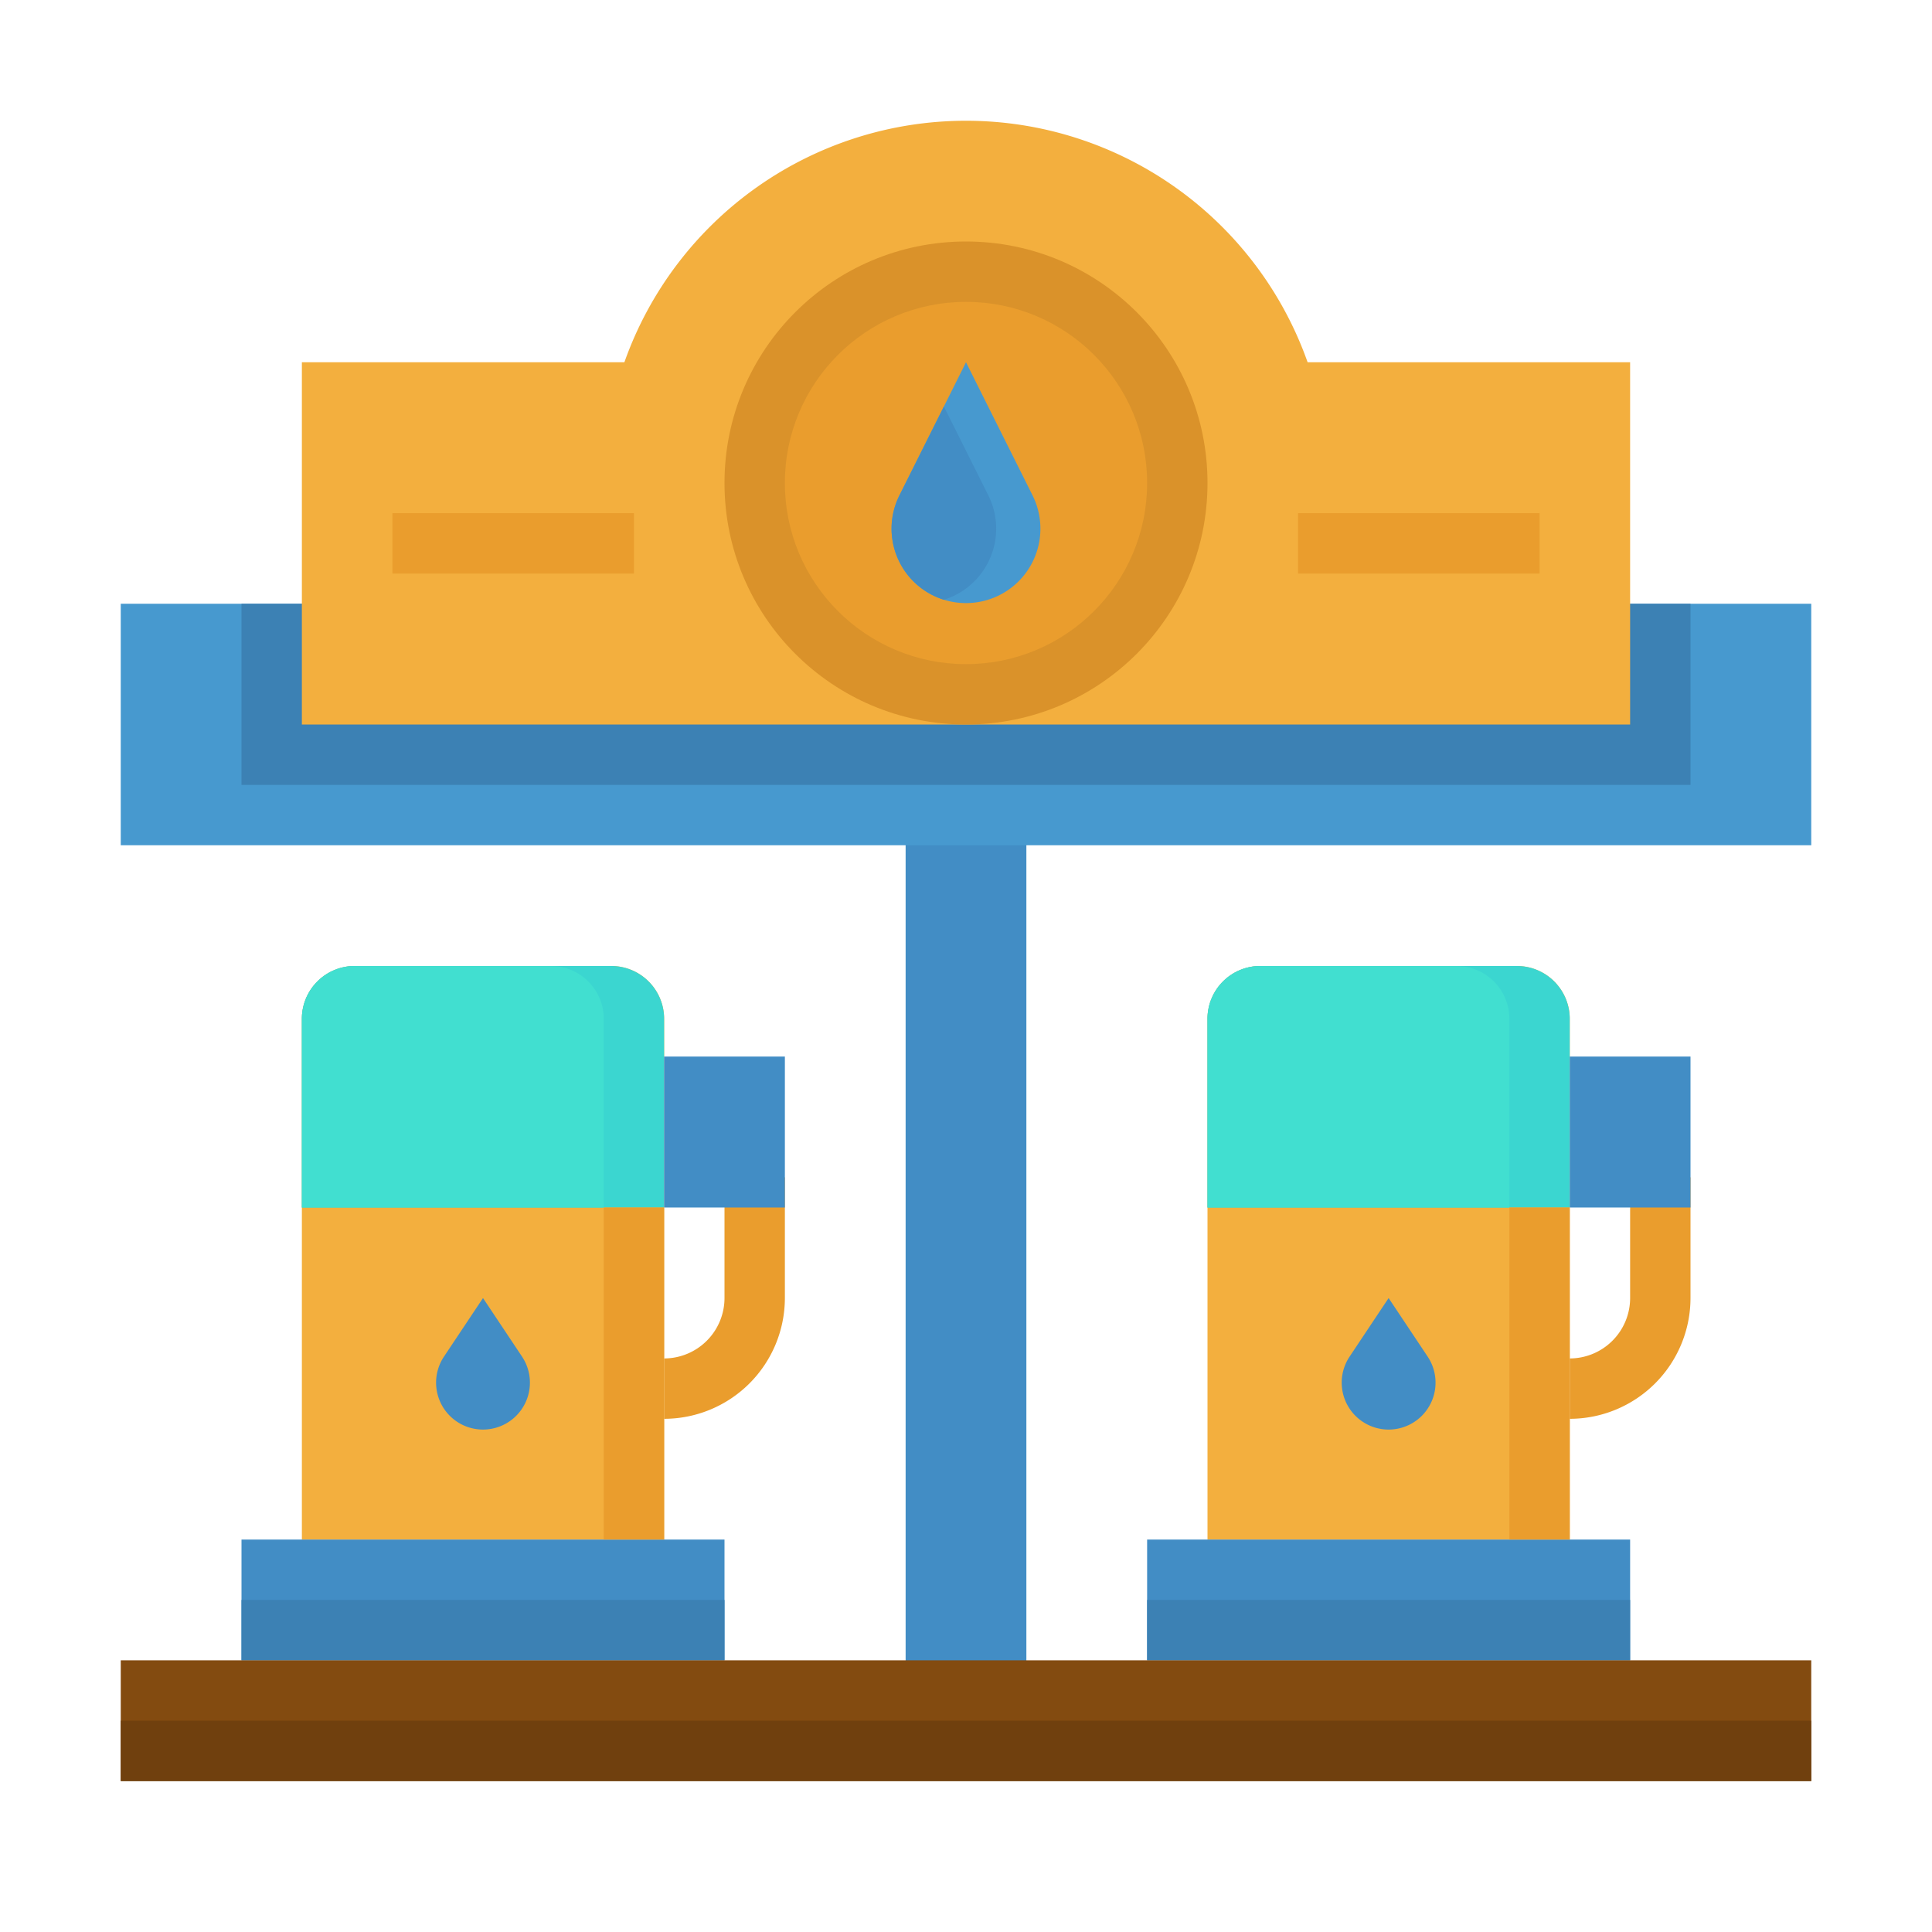 <svg height="512" viewBox="0 0 512 512" width="512" xmlns="http://www.w3.org/2000/svg"><g id="flat"><path d="m176 376v-16a16.019 16.019 0 0 0 16-16v-32h16v32a32.036 32.036 0 0 1 -32 32z" fill="#ea9d2d"/><path d="m416 376v-16a16.019 16.019 0 0 0 16-16v-32h16v32a32.036 32.036 0 0 1 -32 32z" fill="#ea9d2d"/><path d="m94 256h68a14 14 0 0 1 14 14v138a0 0 0 0 1 0 0h-96a0 0 0 0 1 0 0v-138a14 14 0 0 1 14-14z" fill="#f3af3e"/><path d="m334 256h68a14 14 0 0 1 14 14v138a0 0 0 0 1 0 0h-96a0 0 0 0 1 0 0v-138a14 14 0 0 1 14-14z" fill="#f3af3e"/><path d="m176 270v50h-96v-50a14 14 0 0 1 14-14h68a14 14 0 0 1 14 14z" fill="#3bd6d0"/><path d="m176 280h32v40h-32z" fill="#428dc5" transform="matrix(-1 0 0 -1 384 600)"/><path d="m119.208 375.208a12.435 12.435 0 0 1 -1.554-15.689l10.346-15.519 10.346 15.519a12.435 12.435 0 0 1 -1.554 15.689 12.433 12.433 0 0 1 -17.584 0z" fill="#428dc5"/><path d="m64 408h128v32h-128z" fill="#428dc5"/><path d="m416 270v50h-96v-50a14 14 0 0 1 14-14h68a14 14 0 0 1 14 14z" fill="#3bd6d0"/><path d="m160 270v50h-80v-50a14 14 0 0 1 14-14h52a14 14 0 0 1 14 14z" fill="#41dfd0"/><path d="m400 270v50h-80v-50a14 14 0 0 1 14-14h52a14 14 0 0 1 14 14z" fill="#41dfd0"/><path d="m416 280h32v40h-32z" fill="#428dc5" transform="matrix(-1 0 0 -1 864 600)"/><path d="m359.208 375.208a12.435 12.435 0 0 1 -1.554-15.689l10.346-15.519 10.346 15.519a12.435 12.435 0 0 1 -1.554 15.689 12.433 12.433 0 0 1 -17.584 0z" fill="#428dc5"/><path d="m304 408h128v32h-128z" fill="#428dc5"/><path d="m64 424h128v16h-128z" fill="#3c81b4"/><path d="m304 424h128v16h-128z" fill="#3c81b4"/><path d="m240 216h32v232h-32z" fill="#428dc5"/><path d="m32 440h448v32h-448z" fill="#834b10"/><path d="m32 456h448v16h-448z" fill="#70400e"/><path d="m32 160h448v64h-448z" fill="#4799cf"/><path d="m64 160h384v48h-384z" fill="#3c81b4"/><path d="m432 96h-85.47a96.029 96.029 0 0 0 -181.06 0h-85.47v96h352z" fill="#f3af3e"/><circle cx="256" cy="128" fill="#da922a" r="64"/><circle cx="256" cy="128" fill="#ea9d2d" r="48"/><path d="m275.72 140.1a19.722 19.722 0 1 1 -37.36-8.82l11.78-23.55 5.86-11.73 17.64 35.28a19.758 19.758 0 0 1 2.08 8.82z" fill="#4799cf"/><path d="m264 140.1a19.748 19.748 0 0 1 -13.86 18.84 19.726 19.726 0 0 1 -11.78-27.66l11.78-23.55 11.78 23.55a19.758 19.758 0 0 1 2.08 8.82z" fill="#428dc5"/><g fill="#ea9d2d"><path d="m104 136h64v16h-64z"/><path d="m344 136h64v16h-64z"/><path d="m160 320h16v88h-16z"/><path d="m400 320h16v88h-16z"/></g></g></svg>